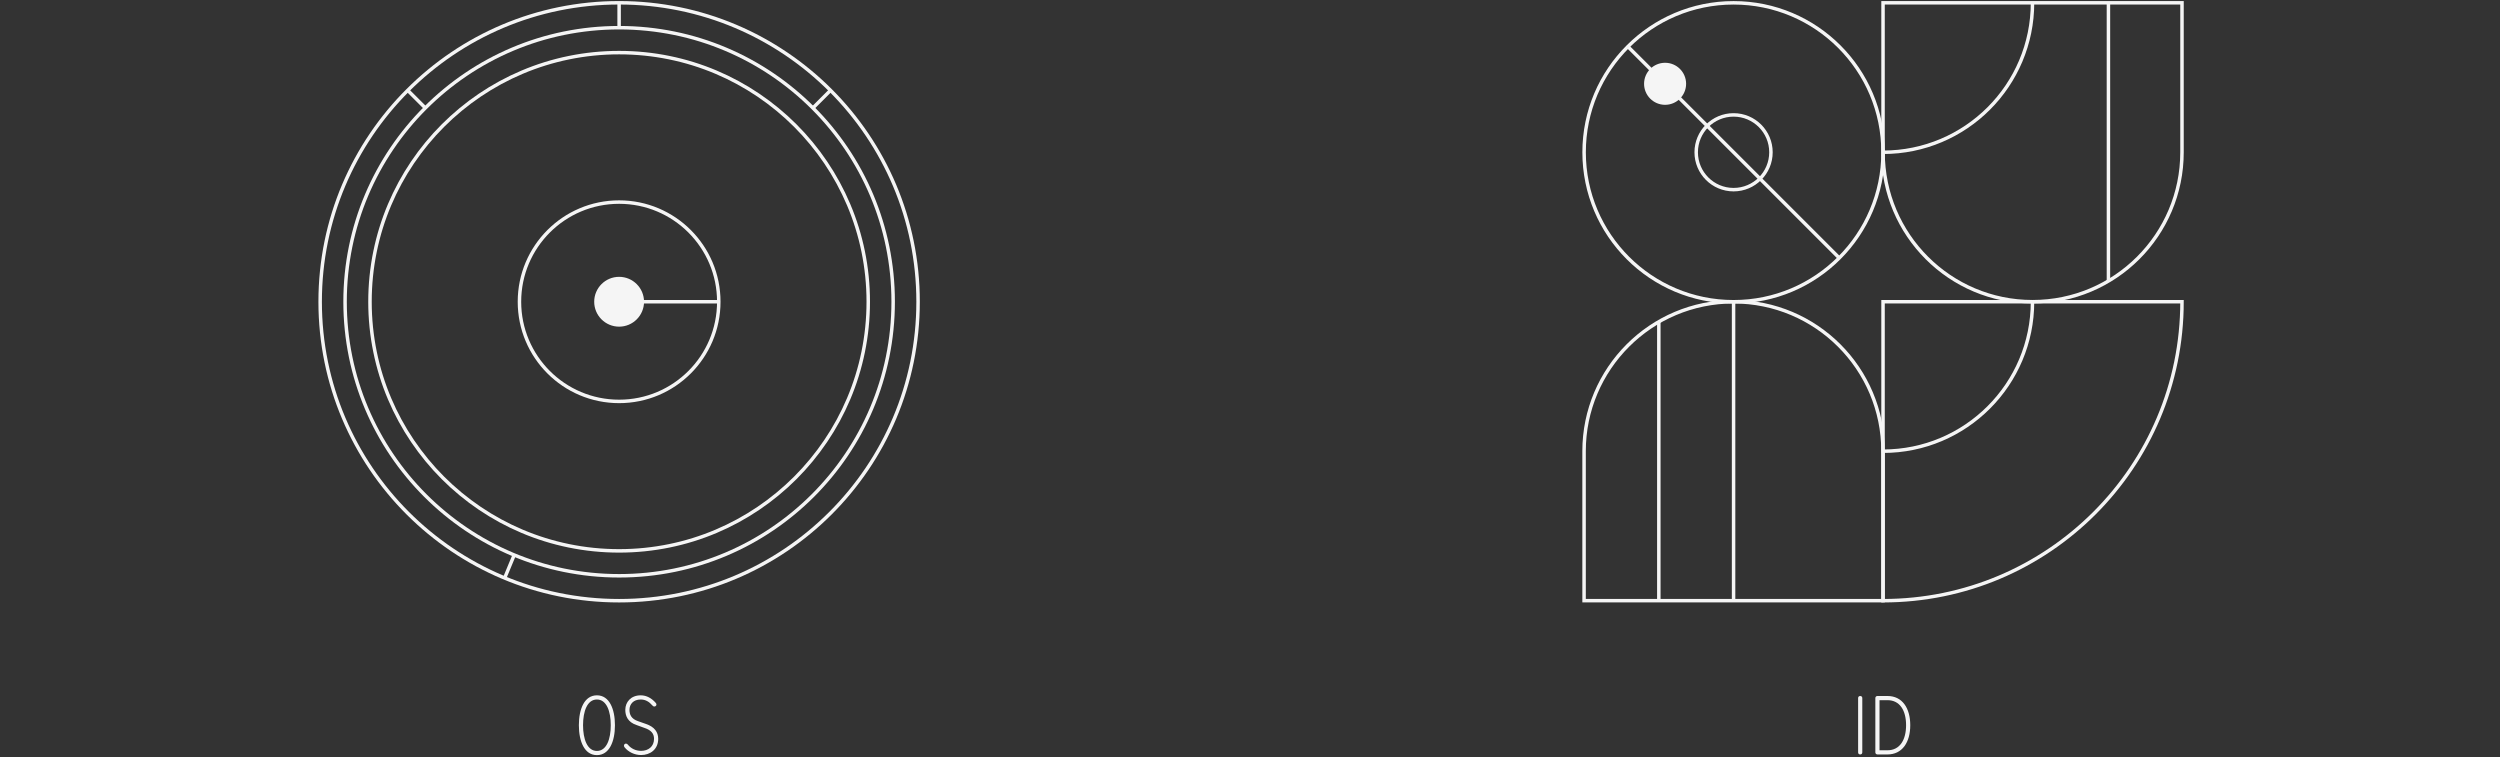 <svg width="898" height="272" viewBox="0 0 898 272" fill="none" xmlns="http://www.w3.org/2000/svg">
  <rect x="0" y="0" width="898" height="272" fill="#333333" stroke="none"/>
  <path d="M214.409 271.24C209.939 271.24 207.929 266.32 207.929 260.5C207.929 254.65 209.939 249.76 214.409 249.76C218.879 249.76 220.889 254.65 220.889 260.5C220.889 266.32 218.879 271.24 214.409 271.24ZM214.409 269.74C217.889 269.74 219.389 265.45 219.389 260.5C219.389 255.52 217.889 251.26 214.409 251.26C210.929 251.26 209.429 255.52 209.429 260.5C209.429 265.45 210.929 269.74 214.409 269.74ZM230.278 271.21C227.998 271.21 225.718 270.16 224.338 268.42C224.188 268.21 224.128 268.03 224.128 267.82C224.128 267.43 224.458 267.1 224.848 267.1C225.118 267.1 225.358 267.25 225.538 267.49C226.648 268.87 228.358 269.71 230.278 269.71C232.858 269.71 234.928 268.18 234.928 265.39C234.928 263.59 233.998 262.27 231.388 261.43L228.658 260.44C225.478 259.39 224.608 257.14 224.608 254.98C224.608 252.13 226.678 249.76 230.128 249.76C232.258 249.76 234.088 250.81 235.528 252.46C235.678 252.64 235.798 252.82 235.798 253.06C235.798 253.48 235.408 253.78 235.048 253.78C234.748 253.78 234.538 253.63 234.328 253.39C233.158 252.04 231.838 251.26 230.128 251.26C227.488 251.26 226.108 252.97 226.108 254.98C226.108 256.6 226.678 258.22 229.228 259.06L231.958 260.02C235.138 261.07 236.428 263.02 236.428 265.39C236.428 269.2 233.518 271.21 230.278 271.21Z" fill="#F5F5F5"/>
  <path d="M222.388 144.187C242.159 144.187 258.188 128.159 258.188 108.387C258.188 88.616 242.159 72.587 222.388 72.587C202.616 72.587 186.588 88.616 186.588 108.387C186.588 128.159 202.616 144.187 222.388 144.187Z" stroke="#F5F5F5" stroke-width="1.25" stroke-miterlimit="10"/>
  <path d="M222.387 215.775C281.696 215.775 329.775 167.696 329.775 108.387C329.775 49.079 281.696 1 222.387 1C163.079 1 115 49.079 115 108.387C115 167.696 163.079 215.775 222.387 215.775Z" stroke="#F5F5F5" stroke-width="1.25" stroke-miterlimit="10"/>
  <path d="M222.388 197.875C271.81 197.875 311.875 157.81 311.875 108.387C311.875 58.965 271.81 18.9 222.388 18.9C172.965 18.9 132.9 58.965 132.9 108.387C132.9 157.81 172.965 197.875 222.388 197.875Z" stroke="#F5F5F5" stroke-width="1.25" stroke-miterlimit="10"/>
  <path d="M222.387 206.825C276.753 206.825 320.825 162.753 320.825 108.387C320.825 54.022 276.753 9.95 222.387 9.95C168.022 9.95 123.95 54.022 123.95 108.387C123.95 162.753 168.022 206.825 222.387 206.825Z" stroke="#F5F5F5" stroke-width="1.25" stroke-miterlimit="10"/>
  <path d="M222.387 108.387H258.187" stroke="#F5F5F5" stroke-width="1.25" stroke-miterlimit="10"/>
  <path d="M222.387 9.95V1" stroke="#F5F5F5" stroke-width="1.25" stroke-miterlimit="10"/>
  <path d="M181.288 207.587L184.713 199.325" stroke="#F5F5F5" stroke-width="1.25" stroke-miterlimit="10"/>
  <path d="M152.787 38.788L146.45 32.45" stroke="#F5F5F5" stroke-width="1.25" stroke-miterlimit="10"/>
  <path d="M291.988 38.788L298.325 32.45" stroke="#F5F5F5" stroke-width="1.25" stroke-miterlimit="10"/>
  <path d="M222.387 117.337C227.33 117.337 231.337 113.33 231.337 108.387C231.337 103.445 227.33 99.438 222.387 99.438C217.445 99.438 213.438 103.445 213.438 108.387C213.438 113.33 217.445 117.337 222.387 117.337Z" fill="#F5F5F5"/>
  <path d="M668.186 271C667.736 271 667.436 270.7 667.436 270.25V250.75C667.436 250.3 667.736 250 668.186 250C668.636 250 668.936 250.3 668.936 250.75V270.25C668.936 270.7 668.636 271 668.186 271ZM674.375 271C673.955 271 673.625 270.67 673.625 270.25V250.75C673.625 250.3 673.955 250 674.375 250H677.975C683.285 250 686.165 254.32 686.165 260.5C686.165 266.65 683.285 271 677.975 271H674.375ZM675.125 269.5H677.975C682.445 269.5 684.665 265.75 684.665 260.5C684.665 255.22 682.445 251.5 677.975 251.5H675.125V269.5Z" fill="#F5F5F5"/>
  <path d="M676.387 54.7V1H783.775V54.688C783.775 84.338 759.737 108.375 730.087 108.375C700.437 108.375 676.4 84.338 676.4 54.688L676.387 54.7Z" stroke="#F5F5F5" stroke-width="1.25" stroke-miterlimit="10"/>
  <path d="M757.35 1V100.95" stroke="#F5F5F5" stroke-width="1.25" stroke-miterlimit="10"/>
  <path d="M676.387 54.7C706.037 54.7 730.075 30.663 730.075 1.012" stroke="#F5F5F5" stroke-width="1.25" stroke-miterlimit="10"/>
  <path d="M676.387 162.075V215.763H569V162.075C569 132.425 593.038 108.388 622.688 108.388C652.338 108.388 676.375 132.425 676.375 162.075H676.387Z" stroke="#F5F5F5" stroke-width="1.25" stroke-miterlimit="10"/>
  <path d="M622.7 108.388V215.775" stroke="#F5F5F5" stroke-width="1.25" stroke-miterlimit="10"/>
  <path d="M595.85 115.575V215.775" stroke="#F5F5F5" stroke-width="1.25" stroke-miterlimit="10"/>
  <path d="M676.387 215.775C735.7 215.775 783.775 167.7 783.775 108.388H676.387V215.775Z" stroke="#F5F5F5" stroke-width="1.25" stroke-miterlimit="10"/>
  <path d="M676.387 162.075C706.037 162.075 730.075 138.038 730.075 108.388" stroke="#F5F5F5" stroke-width="1.25" stroke-miterlimit="10"/>
  <path d="M622.7 68.125C630.115 68.125 636.125 62.114 636.125 54.7C636.125 47.285 630.115 41.275 622.7 41.275C615.286 41.275 609.275 47.285 609.275 54.7C609.275 62.114 615.286 68.125 622.7 68.125Z" stroke="#F5F5F5" stroke-width="1.25" stroke-miterlimit="10"/>
  <path d="M622.7 108.388C652.351 108.388 676.387 84.351 676.387 54.7C676.387 25.049 652.351 1.013 622.7 1.013C593.049 1.013 569.012 25.049 569.012 54.7C569.012 84.351 593.049 108.388 622.7 108.388Z" stroke="#F5F5F5" stroke-width="1.25" stroke-miterlimit="10"/>
  <path d="M584.725 16.725L660.663 92.663" stroke="#F5F5F5" stroke-width="1.25" stroke-miterlimit="10"/>
  <path d="M598.1 37.65C602.27 37.65 605.65 34.27 605.65 30.1C605.65 25.93 602.27 22.55 598.1 22.55C593.93 22.55 590.55 25.93 590.55 30.1C590.55 34.27 593.93 37.65 598.1 37.65Z" fill="#F5F5F5"/>
  </svg>
  
